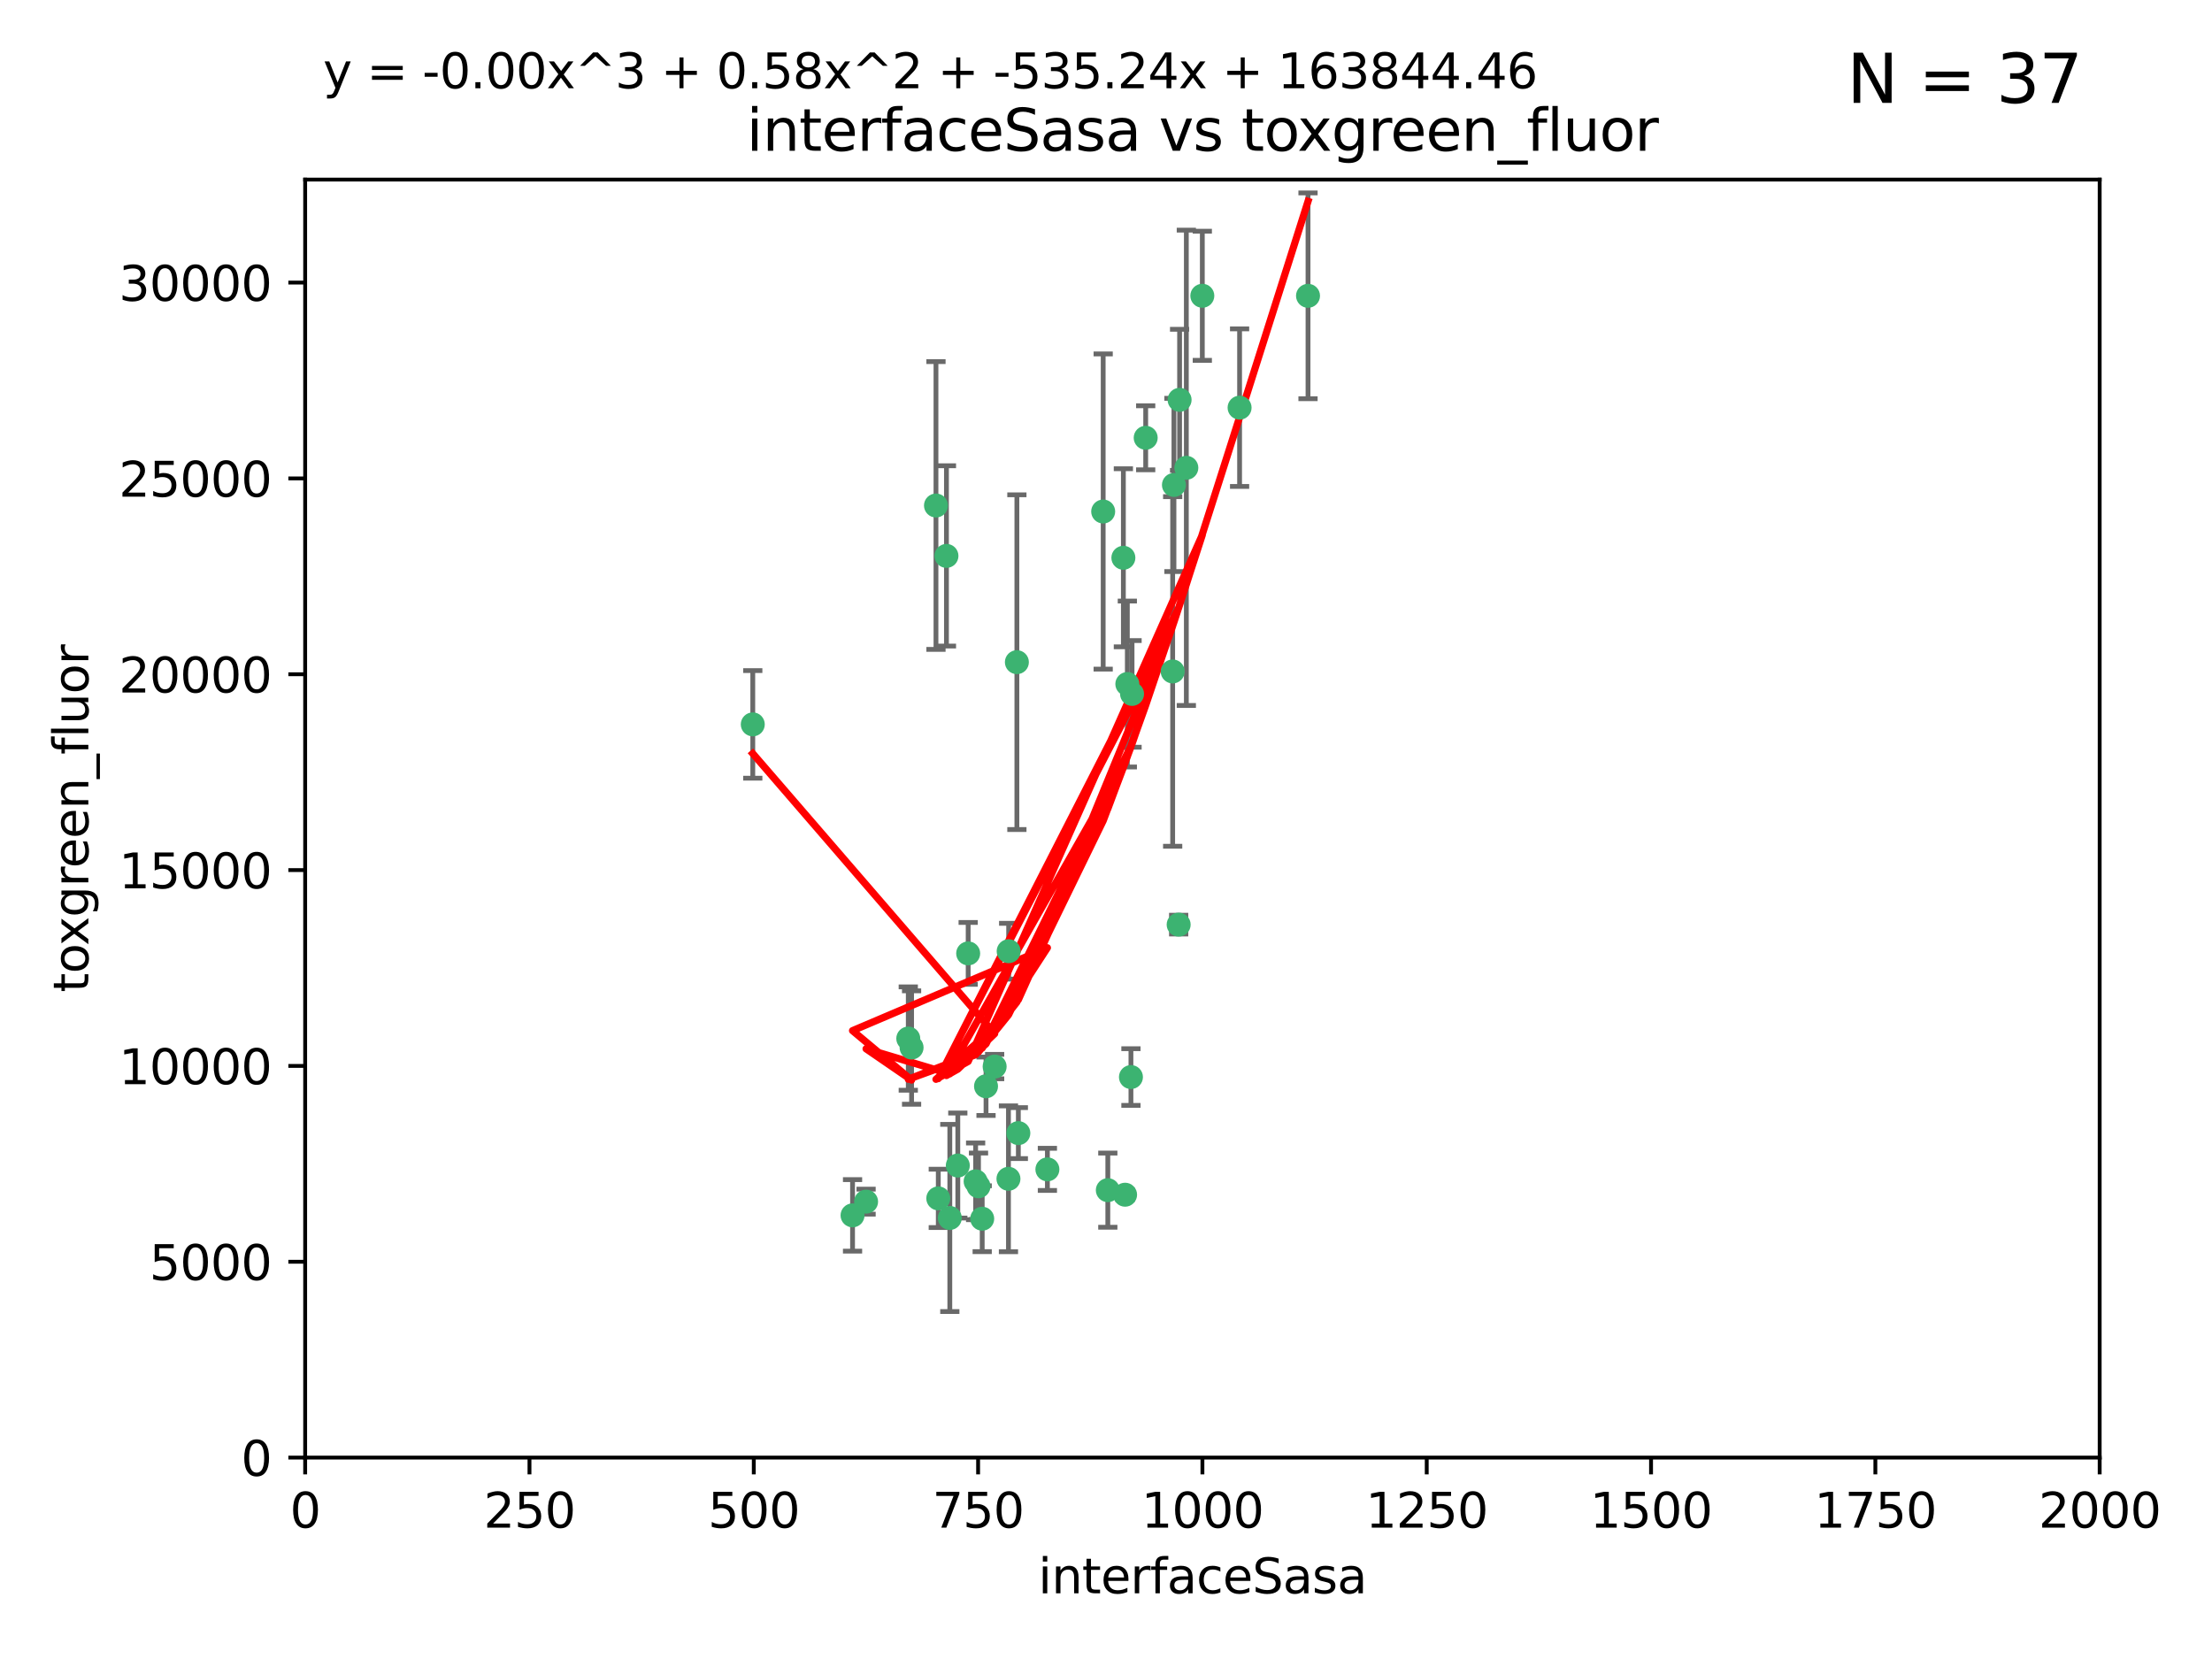 <?xml version="1.0" encoding="utf-8" standalone="no"?>
<!DOCTYPE svg PUBLIC "-//W3C//DTD SVG 1.1//EN"
  "http://www.w3.org/Graphics/SVG/1.1/DTD/svg11.dtd">
<svg xmlns:xlink="http://www.w3.org/1999/xlink" width="460.8pt" height="345.6pt" viewBox="0 0 460.8 345.6" xmlns="http://www.w3.org/2000/svg" version="1.1">
 <defs>
  <style type="text/css">*{stroke-linejoin: round; stroke-linecap: butt}</style>
 </defs>
 <g id="figure_1">
  <g id="patch_1">
   <path d="M 0 345.6 
L 460.8 345.6 
L 460.8 0 
L 0 0 
z
" style="fill: #ffffff"/>
  </g>
  <g id="axes_1">
   <g id="patch_2">
    <path d="M 63.571 303.64 
L 437.4 303.64 
L 437.4 37.411 
L 63.571 37.411 
z
" style="fill: #ffffff"/>
   </g>
   <g id="PathCollection_1">
    <defs>
     <path id="mfe85046f53" d="M 0 1.118 
C 0.297 1.118 0.581 1 0.791 0.791 
C 1 0.581 1.118 0.297 1.118 0 
C 1.118 -0.297 1 -0.581 0.791 -0.791 
C 0.581 -1 0.297 -1.118 0 -1.118 
C -0.297 -1.118 -0.581 -1 -0.791 -0.791 
C -1 -0.581 -1.118 -0.297 -1.118 0 
C -1.118 0.297 -1 0.581 -0.791 0.791 
C -0.581 1 -0.297 1.118 0 1.118 
z
" style="stroke: #3cb371"/>
    </defs>
    <g clip-path="url(#p15d3446c0a)">
     <use xlink:href="#mfe85046f53" x="272.484" y="61.623" style="fill: #3cb371; stroke: #3cb371"/>
     <use xlink:href="#mfe85046f53" x="258.229" y="84.925" style="fill: #3cb371; stroke: #3cb371"/>
     <use xlink:href="#mfe85046f53" x="247.136" y="97.451" style="fill: #3cb371; stroke: #3cb371"/>
     <use xlink:href="#mfe85046f53" x="244.553" y="101.022" style="fill: #3cb371; stroke: #3cb371"/>
     <use xlink:href="#mfe85046f53" x="234.02" y="116.196" style="fill: #3cb371; stroke: #3cb371"/>
     <use xlink:href="#mfe85046f53" x="238.669" y="91.198" style="fill: #3cb371; stroke: #3cb371"/>
     <use xlink:href="#mfe85046f53" x="245.731" y="83.293" style="fill: #3cb371; stroke: #3cb371"/>
     <use xlink:href="#mfe85046f53" x="250.465" y="61.614" style="fill: #3cb371; stroke: #3cb371"/>
     <use xlink:href="#mfe85046f53" x="201.688" y="198.611" style="fill: #3cb371; stroke: #3cb371"/>
     <use xlink:href="#mfe85046f53" x="194.981" y="105.307" style="fill: #3cb371; stroke: #3cb371"/>
     <use xlink:href="#mfe85046f53" x="210.123" y="198.156" style="fill: #3cb371; stroke: #3cb371"/>
     <use xlink:href="#mfe85046f53" x="229.813" y="106.557" style="fill: #3cb371; stroke: #3cb371"/>
     <use xlink:href="#mfe85046f53" x="234.375" y="248.881" style="fill: #3cb371; stroke: #3cb371"/>
     <use xlink:href="#mfe85046f53" x="212.14" y="236.048" style="fill: #3cb371; stroke: #3cb371"/>
     <use xlink:href="#mfe85046f53" x="235.596" y="224.369" style="fill: #3cb371; stroke: #3cb371"/>
     <use xlink:href="#mfe85046f53" x="230.779" y="247.933" style="fill: #3cb371; stroke: #3cb371"/>
     <use xlink:href="#mfe85046f53" x="210.08" y="245.565" style="fill: #3cb371; stroke: #3cb371"/>
     <use xlink:href="#mfe85046f53" x="203.841" y="247.127" style="fill: #3cb371; stroke: #3cb371"/>
     <use xlink:href="#mfe85046f53" x="189.211" y="216.348" style="fill: #3cb371; stroke: #3cb371"/>
     <use xlink:href="#mfe85046f53" x="203.241" y="246.096" style="fill: #3cb371; stroke: #3cb371"/>
     <use xlink:href="#mfe85046f53" x="211.835" y="137.942" style="fill: #3cb371; stroke: #3cb371"/>
     <use xlink:href="#mfe85046f53" x="245.536" y="192.617" style="fill: #3cb371; stroke: #3cb371"/>
     <use xlink:href="#mfe85046f53" x="195.462" y="249.645" style="fill: #3cb371; stroke: #3cb371"/>
     <use xlink:href="#mfe85046f53" x="244.288" y="139.875" style="fill: #3cb371; stroke: #3cb371"/>
     <use xlink:href="#mfe85046f53" x="235.826" y="144.554" style="fill: #3cb371; stroke: #3cb371"/>
     <use xlink:href="#mfe85046f53" x="204.611" y="253.881" style="fill: #3cb371; stroke: #3cb371"/>
     <use xlink:href="#mfe85046f53" x="218.192" y="243.6" style="fill: #3cb371; stroke: #3cb371"/>
     <use xlink:href="#mfe85046f53" x="177.602" y="253.182" style="fill: #3cb371; stroke: #3cb371"/>
     <use xlink:href="#mfe85046f53" x="189.899" y="218.219" style="fill: #3cb371; stroke: #3cb371"/>
     <use xlink:href="#mfe85046f53" x="180.421" y="250.326" style="fill: #3cb371; stroke: #3cb371"/>
     <use xlink:href="#mfe85046f53" x="197.864" y="253.723" style="fill: #3cb371; stroke: #3cb371"/>
     <use xlink:href="#mfe85046f53" x="205.407" y="226.291" style="fill: #3cb371; stroke: #3cb371"/>
     <use xlink:href="#mfe85046f53" x="234.846" y="142.491" style="fill: #3cb371; stroke: #3cb371"/>
     <use xlink:href="#mfe85046f53" x="197.163" y="115.804" style="fill: #3cb371; stroke: #3cb371"/>
     <use xlink:href="#mfe85046f53" x="199.529" y="242.802" style="fill: #3cb371; stroke: #3cb371"/>
     <use xlink:href="#mfe85046f53" x="207.202" y="222.186" style="fill: #3cb371; stroke: #3cb371"/>
     <use xlink:href="#mfe85046f53" x="156.817" y="150.901" style="fill: #3cb371; stroke: #3cb371"/>
    </g>
   </g>
   <g id="matplotlib.axis_1">
    <g id="xtick_1">
     <g id="line2d_1">
      <defs>
       <path id="m713c26432f" d="M 0 0 
L 0 3.5 
" style="stroke: #000000; stroke-width: 0.8"/>
      </defs>
      <g>
       <use xlink:href="#m713c26432f" x="63.571" y="303.64" style="stroke: #000000; stroke-width: 0.8"/>
      </g>
     </g>
     <g id="text_1">
      <!-- 0 -->
      <g transform="translate(60.39 318.238)scale(0.1 -0.1)">
       <defs>
        <path id="DejaVuSans-30" d="M 2034 4250 
Q 1547 4250 1301 3770 
Q 1056 3291 1056 2328 
Q 1056 1369 1301 889 
Q 1547 409 2034 409 
Q 2525 409 2770 889 
Q 3016 1369 3016 2328 
Q 3016 3291 2770 3770 
Q 2525 4250 2034 4250 
z
M 2034 4750 
Q 2819 4750 3233 4129 
Q 3647 3509 3647 2328 
Q 3647 1150 3233 529 
Q 2819 -91 2034 -91 
Q 1250 -91 836 529 
Q 422 1150 422 2328 
Q 422 3509 836 4129 
Q 1250 4750 2034 4750 
z
" transform="scale(0.016)"/>
       </defs>
       <use xlink:href="#DejaVuSans-30"/>
      </g>
     </g>
    </g>
    <g id="xtick_2">
     <g id="line2d_2">
      <g>
       <use xlink:href="#m713c26432f" x="110.3" y="303.64" style="stroke: #000000; stroke-width: 0.8"/>
      </g>
     </g>
     <g id="text_2">
      <!-- 250 -->
      <g transform="translate(100.756 318.238)scale(0.1 -0.1)">
       <defs>
        <path id="DejaVuSans-32" d="M 1228 531 
L 3431 531 
L 3431 0 
L 469 0 
L 469 531 
Q 828 903 1448 1529 
Q 2069 2156 2228 2338 
Q 2531 2678 2651 2914 
Q 2772 3150 2772 3378 
Q 2772 3750 2511 3984 
Q 2250 4219 1831 4219 
Q 1534 4219 1204 4116 
Q 875 4013 500 3803 
L 500 4441 
Q 881 4594 1212 4672 
Q 1544 4750 1819 4750 
Q 2544 4750 2975 4387 
Q 3406 4025 3406 3419 
Q 3406 3131 3298 2873 
Q 3191 2616 2906 2266 
Q 2828 2175 2409 1742 
Q 1991 1309 1228 531 
z
" transform="scale(0.016)"/>
        <path id="DejaVuSans-35" d="M 691 4666 
L 3169 4666 
L 3169 4134 
L 1269 4134 
L 1269 2991 
Q 1406 3038 1543 3061 
Q 1681 3084 1819 3084 
Q 2600 3084 3056 2656 
Q 3513 2228 3513 1497 
Q 3513 744 3044 326 
Q 2575 -91 1722 -91 
Q 1428 -91 1123 -41 
Q 819 9 494 109 
L 494 744 
Q 775 591 1075 516 
Q 1375 441 1709 441 
Q 2250 441 2565 725 
Q 2881 1009 2881 1497 
Q 2881 1984 2565 2268 
Q 2250 2553 1709 2553 
Q 1456 2553 1204 2497 
Q 953 2441 691 2322 
L 691 4666 
z
" transform="scale(0.016)"/>
       </defs>
       <use xlink:href="#DejaVuSans-32"/>
       <use xlink:href="#DejaVuSans-35" x="63.623"/>
       <use xlink:href="#DejaVuSans-30" x="127.246"/>
      </g>
     </g>
    </g>
    <g id="xtick_3">
     <g id="line2d_3">
      <g>
       <use xlink:href="#m713c26432f" x="157.028" y="303.64" style="stroke: #000000; stroke-width: 0.8"/>
      </g>
     </g>
     <g id="text_3">
      <!-- 500 -->
      <g transform="translate(147.485 318.238)scale(0.1 -0.1)">
       <use xlink:href="#DejaVuSans-35"/>
       <use xlink:href="#DejaVuSans-30" x="63.623"/>
       <use xlink:href="#DejaVuSans-30" x="127.246"/>
      </g>
     </g>
    </g>
    <g id="xtick_4">
     <g id="line2d_4">
      <g>
       <use xlink:href="#m713c26432f" x="203.757" y="303.64" style="stroke: #000000; stroke-width: 0.8"/>
      </g>
     </g>
     <g id="text_4">
      <!-- 750 -->
      <g transform="translate(194.213 318.238)scale(0.1 -0.1)">
       <defs>
        <path id="DejaVuSans-37" d="M 525 4666 
L 3525 4666 
L 3525 4397 
L 1831 0 
L 1172 0 
L 2766 4134 
L 525 4134 
L 525 4666 
z
" transform="scale(0.016)"/>
       </defs>
       <use xlink:href="#DejaVuSans-37"/>
       <use xlink:href="#DejaVuSans-35" x="63.623"/>
       <use xlink:href="#DejaVuSans-30" x="127.246"/>
      </g>
     </g>
    </g>
    <g id="xtick_5">
     <g id="line2d_5">
      <g>
       <use xlink:href="#m713c26432f" x="250.486" y="303.64" style="stroke: #000000; stroke-width: 0.8"/>
      </g>
     </g>
     <g id="text_5">
      <!-- 1000 -->
      <g transform="translate(237.761 318.238)scale(0.1 -0.1)">
       <defs>
        <path id="DejaVuSans-31" d="M 794 531 
L 1825 531 
L 1825 4091 
L 703 3866 
L 703 4441 
L 1819 4666 
L 2450 4666 
L 2450 531 
L 3481 531 
L 3481 0 
L 794 0 
L 794 531 
z
" transform="scale(0.016)"/>
       </defs>
       <use xlink:href="#DejaVuSans-31"/>
       <use xlink:href="#DejaVuSans-30" x="63.623"/>
       <use xlink:href="#DejaVuSans-30" x="127.246"/>
       <use xlink:href="#DejaVuSans-30" x="190.869"/>
      </g>
     </g>
    </g>
    <g id="xtick_6">
     <g id="line2d_6">
      <g>
       <use xlink:href="#m713c26432f" x="297.214" y="303.64" style="stroke: #000000; stroke-width: 0.8"/>
      </g>
     </g>
     <g id="text_6">
      <!-- 1250 -->
      <g transform="translate(284.489 318.238)scale(0.1 -0.1)">
       <use xlink:href="#DejaVuSans-31"/>
       <use xlink:href="#DejaVuSans-32" x="63.623"/>
       <use xlink:href="#DejaVuSans-35" x="127.246"/>
       <use xlink:href="#DejaVuSans-30" x="190.869"/>
      </g>
     </g>
    </g>
    <g id="xtick_7">
     <g id="line2d_7">
      <g>
       <use xlink:href="#m713c26432f" x="343.943" y="303.64" style="stroke: #000000; stroke-width: 0.8"/>
      </g>
     </g>
     <g id="text_7">
      <!-- 1500 -->
      <g transform="translate(331.218 318.238)scale(0.1 -0.1)">
       <use xlink:href="#DejaVuSans-31"/>
       <use xlink:href="#DejaVuSans-35" x="63.623"/>
       <use xlink:href="#DejaVuSans-30" x="127.246"/>
       <use xlink:href="#DejaVuSans-30" x="190.869"/>
      </g>
     </g>
    </g>
    <g id="xtick_8">
     <g id="line2d_8">
      <g>
       <use xlink:href="#m713c26432f" x="390.671" y="303.64" style="stroke: #000000; stroke-width: 0.8"/>
      </g>
     </g>
     <g id="text_8">
      <!-- 1750 -->
      <g transform="translate(377.946 318.238)scale(0.1 -0.1)">
       <use xlink:href="#DejaVuSans-31"/>
       <use xlink:href="#DejaVuSans-37" x="63.623"/>
       <use xlink:href="#DejaVuSans-35" x="127.246"/>
       <use xlink:href="#DejaVuSans-30" x="190.869"/>
      </g>
     </g>
    </g>
    <g id="xtick_9">
     <g id="line2d_9">
      <g>
       <use xlink:href="#m713c26432f" x="437.4" y="303.64" style="stroke: #000000; stroke-width: 0.8"/>
      </g>
     </g>
     <g id="text_9">
      <!-- 2000 -->
      <g transform="translate(424.675 318.238)scale(0.1 -0.1)">
       <use xlink:href="#DejaVuSans-32"/>
       <use xlink:href="#DejaVuSans-30" x="63.623"/>
       <use xlink:href="#DejaVuSans-30" x="127.246"/>
       <use xlink:href="#DejaVuSans-30" x="190.869"/>
      </g>
     </g>
    </g>
    <g id="text_10">
     <!-- interfaceSasa -->
     <g transform="translate(216.279 331.917)scale(0.1 -0.1)">
      <defs>
       <path id="DejaVuSans-69" d="M 603 3500 
L 1178 3500 
L 1178 0 
L 603 0 
L 603 3500 
z
M 603 4863 
L 1178 4863 
L 1178 4134 
L 603 4134 
L 603 4863 
z
" transform="scale(0.016)"/>
       <path id="DejaVuSans-6e" d="M 3513 2113 
L 3513 0 
L 2938 0 
L 2938 2094 
Q 2938 2591 2744 2837 
Q 2550 3084 2163 3084 
Q 1697 3084 1428 2787 
Q 1159 2491 1159 1978 
L 1159 0 
L 581 0 
L 581 3500 
L 1159 3500 
L 1159 2956 
Q 1366 3272 1645 3428 
Q 1925 3584 2291 3584 
Q 2894 3584 3203 3211 
Q 3513 2838 3513 2113 
z
" transform="scale(0.016)"/>
       <path id="DejaVuSans-74" d="M 1172 4494 
L 1172 3500 
L 2356 3500 
L 2356 3053 
L 1172 3053 
L 1172 1153 
Q 1172 725 1289 603 
Q 1406 481 1766 481 
L 2356 481 
L 2356 0 
L 1766 0 
Q 1100 0 847 248 
Q 594 497 594 1153 
L 594 3053 
L 172 3053 
L 172 3500 
L 594 3500 
L 594 4494 
L 1172 4494 
z
" transform="scale(0.016)"/>
       <path id="DejaVuSans-65" d="M 3597 1894 
L 3597 1613 
L 953 1613 
Q 991 1019 1311 708 
Q 1631 397 2203 397 
Q 2534 397 2845 478 
Q 3156 559 3463 722 
L 3463 178 
Q 3153 47 2828 -22 
Q 2503 -91 2169 -91 
Q 1331 -91 842 396 
Q 353 884 353 1716 
Q 353 2575 817 3079 
Q 1281 3584 2069 3584 
Q 2775 3584 3186 3129 
Q 3597 2675 3597 1894 
z
M 3022 2063 
Q 3016 2534 2758 2815 
Q 2500 3097 2075 3097 
Q 1594 3097 1305 2825 
Q 1016 2553 972 2059 
L 3022 2063 
z
" transform="scale(0.016)"/>
       <path id="DejaVuSans-72" d="M 2631 2963 
Q 2534 3019 2420 3045 
Q 2306 3072 2169 3072 
Q 1681 3072 1420 2755 
Q 1159 2438 1159 1844 
L 1159 0 
L 581 0 
L 581 3500 
L 1159 3500 
L 1159 2956 
Q 1341 3275 1631 3429 
Q 1922 3584 2338 3584 
Q 2397 3584 2469 3576 
Q 2541 3569 2628 3553 
L 2631 2963 
z
" transform="scale(0.016)"/>
       <path id="DejaVuSans-66" d="M 2375 4863 
L 2375 4384 
L 1825 4384 
Q 1516 4384 1395 4259 
Q 1275 4134 1275 3809 
L 1275 3500 
L 2222 3500 
L 2222 3053 
L 1275 3053 
L 1275 0 
L 697 0 
L 697 3053 
L 147 3053 
L 147 3500 
L 697 3500 
L 697 3744 
Q 697 4328 969 4595 
Q 1241 4863 1831 4863 
L 2375 4863 
z
" transform="scale(0.016)"/>
       <path id="DejaVuSans-61" d="M 2194 1759 
Q 1497 1759 1228 1600 
Q 959 1441 959 1056 
Q 959 750 1161 570 
Q 1363 391 1709 391 
Q 2188 391 2477 730 
Q 2766 1069 2766 1631 
L 2766 1759 
L 2194 1759 
z
M 3341 1997 
L 3341 0 
L 2766 0 
L 2766 531 
Q 2569 213 2275 61 
Q 1981 -91 1556 -91 
Q 1019 -91 701 211 
Q 384 513 384 1019 
Q 384 1609 779 1909 
Q 1175 2209 1959 2209 
L 2766 2209 
L 2766 2266 
Q 2766 2663 2505 2880 
Q 2244 3097 1772 3097 
Q 1472 3097 1187 3025 
Q 903 2953 641 2809 
L 641 3341 
Q 956 3463 1253 3523 
Q 1550 3584 1831 3584 
Q 2591 3584 2966 3190 
Q 3341 2797 3341 1997 
z
" transform="scale(0.016)"/>
       <path id="DejaVuSans-63" d="M 3122 3366 
L 3122 2828 
Q 2878 2963 2633 3030 
Q 2388 3097 2138 3097 
Q 1578 3097 1268 2742 
Q 959 2388 959 1747 
Q 959 1106 1268 751 
Q 1578 397 2138 397 
Q 2388 397 2633 464 
Q 2878 531 3122 666 
L 3122 134 
Q 2881 22 2623 -34 
Q 2366 -91 2075 -91 
Q 1284 -91 818 406 
Q 353 903 353 1747 
Q 353 2603 823 3093 
Q 1294 3584 2113 3584 
Q 2378 3584 2631 3529 
Q 2884 3475 3122 3366 
z
" transform="scale(0.016)"/>
       <path id="DejaVuSans-53" d="M 3425 4513 
L 3425 3897 
Q 3066 4069 2747 4153 
Q 2428 4238 2131 4238 
Q 1616 4238 1336 4038 
Q 1056 3838 1056 3469 
Q 1056 3159 1242 3001 
Q 1428 2844 1947 2747 
L 2328 2669 
Q 3034 2534 3370 2195 
Q 3706 1856 3706 1288 
Q 3706 609 3251 259 
Q 2797 -91 1919 -91 
Q 1588 -91 1214 -16 
Q 841 59 441 206 
L 441 856 
Q 825 641 1194 531 
Q 1563 422 1919 422 
Q 2459 422 2753 634 
Q 3047 847 3047 1241 
Q 3047 1584 2836 1778 
Q 2625 1972 2144 2069 
L 1759 2144 
Q 1053 2284 737 2584 
Q 422 2884 422 3419 
Q 422 4038 858 4394 
Q 1294 4750 2059 4750 
Q 2388 4750 2728 4690 
Q 3069 4631 3425 4513 
z
" transform="scale(0.016)"/>
       <path id="DejaVuSans-73" d="M 2834 3397 
L 2834 2853 
Q 2591 2978 2328 3040 
Q 2066 3103 1784 3103 
Q 1356 3103 1142 2972 
Q 928 2841 928 2578 
Q 928 2378 1081 2264 
Q 1234 2150 1697 2047 
L 1894 2003 
Q 2506 1872 2764 1633 
Q 3022 1394 3022 966 
Q 3022 478 2636 193 
Q 2250 -91 1575 -91 
Q 1294 -91 989 -36 
Q 684 19 347 128 
L 347 722 
Q 666 556 975 473 
Q 1284 391 1588 391 
Q 1994 391 2212 530 
Q 2431 669 2431 922 
Q 2431 1156 2273 1281 
Q 2116 1406 1581 1522 
L 1381 1569 
Q 847 1681 609 1914 
Q 372 2147 372 2553 
Q 372 3047 722 3315 
Q 1072 3584 1716 3584 
Q 2034 3584 2315 3537 
Q 2597 3491 2834 3397 
z
" transform="scale(0.016)"/>
      </defs>
      <use xlink:href="#DejaVuSans-69"/>
      <use xlink:href="#DejaVuSans-6e" x="27.783"/>
      <use xlink:href="#DejaVuSans-74" x="91.162"/>
      <use xlink:href="#DejaVuSans-65" x="130.371"/>
      <use xlink:href="#DejaVuSans-72" x="191.895"/>
      <use xlink:href="#DejaVuSans-66" x="233.008"/>
      <use xlink:href="#DejaVuSans-61" x="268.213"/>
      <use xlink:href="#DejaVuSans-63" x="329.492"/>
      <use xlink:href="#DejaVuSans-65" x="384.473"/>
      <use xlink:href="#DejaVuSans-53" x="445.996"/>
      <use xlink:href="#DejaVuSans-61" x="509.473"/>
      <use xlink:href="#DejaVuSans-73" x="570.752"/>
      <use xlink:href="#DejaVuSans-61" x="622.852"/>
     </g>
    </g>
   </g>
   <g id="matplotlib.axis_2">
    <g id="ytick_1">
     <g id="line2d_10">
      <defs>
       <path id="m2e3def7c9b" d="M 0 0 
L -3.5 0 
" style="stroke: #000000; stroke-width: 0.8"/>
      </defs>
      <g>
       <use xlink:href="#m2e3def7c9b" x="63.571" y="303.64" style="stroke: #000000; stroke-width: 0.8"/>
      </g>
     </g>
     <g id="text_11">
      <!-- 0 -->
      <g transform="translate(50.209 307.439)scale(0.1 -0.1)">
       <use xlink:href="#DejaVuSans-30"/>
      </g>
     </g>
    </g>
    <g id="ytick_2">
     <g id="line2d_11">
      <g>
       <use xlink:href="#m2e3def7c9b" x="63.571" y="262.845" style="stroke: #000000; stroke-width: 0.8"/>
      </g>
     </g>
     <g id="text_12">
      <!-- 5000 -->
      <g transform="translate(31.121 266.644)scale(0.1 -0.1)">
       <use xlink:href="#DejaVuSans-35"/>
       <use xlink:href="#DejaVuSans-30" x="63.623"/>
       <use xlink:href="#DejaVuSans-30" x="127.246"/>
       <use xlink:href="#DejaVuSans-30" x="190.869"/>
      </g>
     </g>
    </g>
    <g id="ytick_3">
     <g id="line2d_12">
      <g>
       <use xlink:href="#m2e3def7c9b" x="63.571" y="222.05" style="stroke: #000000; stroke-width: 0.8"/>
      </g>
     </g>
     <g id="text_13">
      <!-- 10000 -->
      <g transform="translate(24.759 225.849)scale(0.1 -0.1)">
       <use xlink:href="#DejaVuSans-31"/>
       <use xlink:href="#DejaVuSans-30" x="63.623"/>
       <use xlink:href="#DejaVuSans-30" x="127.246"/>
       <use xlink:href="#DejaVuSans-30" x="190.869"/>
       <use xlink:href="#DejaVuSans-30" x="254.492"/>
      </g>
     </g>
    </g>
    <g id="ytick_4">
     <g id="line2d_13">
      <g>
       <use xlink:href="#m2e3def7c9b" x="63.571" y="181.255" style="stroke: #000000; stroke-width: 0.8"/>
      </g>
     </g>
     <g id="text_14">
      <!-- 15000 -->
      <g transform="translate(24.759 185.054)scale(0.1 -0.1)">
       <use xlink:href="#DejaVuSans-31"/>
       <use xlink:href="#DejaVuSans-35" x="63.623"/>
       <use xlink:href="#DejaVuSans-30" x="127.246"/>
       <use xlink:href="#DejaVuSans-30" x="190.869"/>
       <use xlink:href="#DejaVuSans-30" x="254.492"/>
      </g>
     </g>
    </g>
    <g id="ytick_5">
     <g id="line2d_14">
      <g>
       <use xlink:href="#m2e3def7c9b" x="63.571" y="140.459" style="stroke: #000000; stroke-width: 0.8"/>
      </g>
     </g>
     <g id="text_15">
      <!-- 20000 -->
      <g transform="translate(24.759 144.259)scale(0.1 -0.1)">
       <use xlink:href="#DejaVuSans-32"/>
       <use xlink:href="#DejaVuSans-30" x="63.623"/>
       <use xlink:href="#DejaVuSans-30" x="127.246"/>
       <use xlink:href="#DejaVuSans-30" x="190.869"/>
       <use xlink:href="#DejaVuSans-30" x="254.492"/>
      </g>
     </g>
    </g>
    <g id="ytick_6">
     <g id="line2d_15">
      <g>
       <use xlink:href="#m2e3def7c9b" x="63.571" y="99.664" style="stroke: #000000; stroke-width: 0.8"/>
      </g>
     </g>
     <g id="text_16">
      <!-- 25000 -->
      <g transform="translate(24.759 103.464)scale(0.1 -0.1)">
       <use xlink:href="#DejaVuSans-32"/>
       <use xlink:href="#DejaVuSans-35" x="63.623"/>
       <use xlink:href="#DejaVuSans-30" x="127.246"/>
       <use xlink:href="#DejaVuSans-30" x="190.869"/>
       <use xlink:href="#DejaVuSans-30" x="254.492"/>
      </g>
     </g>
    </g>
    <g id="ytick_7">
     <g id="line2d_16">
      <g>
       <use xlink:href="#m2e3def7c9b" x="63.571" y="58.869" style="stroke: #000000; stroke-width: 0.8"/>
      </g>
     </g>
     <g id="text_17">
      <!-- 30000 -->
      <g transform="translate(24.759 62.668)scale(0.1 -0.1)">
       <defs>
        <path id="DejaVuSans-33" d="M 2597 2516 
Q 3050 2419 3304 2112 
Q 3559 1806 3559 1356 
Q 3559 666 3084 287 
Q 2609 -91 1734 -91 
Q 1441 -91 1130 -33 
Q 819 25 488 141 
L 488 750 
Q 750 597 1062 519 
Q 1375 441 1716 441 
Q 2309 441 2620 675 
Q 2931 909 2931 1356 
Q 2931 1769 2642 2001 
Q 2353 2234 1838 2234 
L 1294 2234 
L 1294 2753 
L 1863 2753 
Q 2328 2753 2575 2939 
Q 2822 3125 2822 3475 
Q 2822 3834 2567 4026 
Q 2313 4219 1838 4219 
Q 1578 4219 1281 4162 
Q 984 4106 628 3988 
L 628 4550 
Q 988 4650 1302 4700 
Q 1616 4750 1894 4750 
Q 2613 4750 3031 4423 
Q 3450 4097 3450 3541 
Q 3450 3153 3228 2886 
Q 3006 2619 2597 2516 
z
" transform="scale(0.016)"/>
       </defs>
       <use xlink:href="#DejaVuSans-33"/>
       <use xlink:href="#DejaVuSans-30" x="63.623"/>
       <use xlink:href="#DejaVuSans-30" x="127.246"/>
       <use xlink:href="#DejaVuSans-30" x="190.869"/>
       <use xlink:href="#DejaVuSans-30" x="254.492"/>
      </g>
     </g>
    </g>
    <g id="text_18">
     <!-- toxgreen_fluor -->
     <g transform="translate(18.401 206.72)rotate(-90)scale(0.1 -0.1)">
      <defs>
       <path id="DejaVuSans-6f" d="M 1959 3097 
Q 1497 3097 1228 2736 
Q 959 2375 959 1747 
Q 959 1119 1226 758 
Q 1494 397 1959 397 
Q 2419 397 2687 759 
Q 2956 1122 2956 1747 
Q 2956 2369 2687 2733 
Q 2419 3097 1959 3097 
z
M 1959 3584 
Q 2709 3584 3137 3096 
Q 3566 2609 3566 1747 
Q 3566 888 3137 398 
Q 2709 -91 1959 -91 
Q 1206 -91 779 398 
Q 353 888 353 1747 
Q 353 2609 779 3096 
Q 1206 3584 1959 3584 
z
" transform="scale(0.016)"/>
       <path id="DejaVuSans-78" d="M 3513 3500 
L 2247 1797 
L 3578 0 
L 2900 0 
L 1881 1375 
L 863 0 
L 184 0 
L 1544 1831 
L 300 3500 
L 978 3500 
L 1906 2253 
L 2834 3500 
L 3513 3500 
z
" transform="scale(0.016)"/>
       <path id="DejaVuSans-67" d="M 2906 1791 
Q 2906 2416 2648 2759 
Q 2391 3103 1925 3103 
Q 1463 3103 1205 2759 
Q 947 2416 947 1791 
Q 947 1169 1205 825 
Q 1463 481 1925 481 
Q 2391 481 2648 825 
Q 2906 1169 2906 1791 
z
M 3481 434 
Q 3481 -459 3084 -895 
Q 2688 -1331 1869 -1331 
Q 1566 -1331 1297 -1286 
Q 1028 -1241 775 -1147 
L 775 -588 
Q 1028 -725 1275 -790 
Q 1522 -856 1778 -856 
Q 2344 -856 2625 -561 
Q 2906 -266 2906 331 
L 2906 616 
Q 2728 306 2450 153 
Q 2172 0 1784 0 
Q 1141 0 747 490 
Q 353 981 353 1791 
Q 353 2603 747 3093 
Q 1141 3584 1784 3584 
Q 2172 3584 2450 3431 
Q 2728 3278 2906 2969 
L 2906 3500 
L 3481 3500 
L 3481 434 
z
" transform="scale(0.016)"/>
       <path id="DejaVuSans-5f" d="M 3263 -1063 
L 3263 -1509 
L -63 -1509 
L -63 -1063 
L 3263 -1063 
z
" transform="scale(0.016)"/>
       <path id="DejaVuSans-6c" d="M 603 4863 
L 1178 4863 
L 1178 0 
L 603 0 
L 603 4863 
z
" transform="scale(0.016)"/>
       <path id="DejaVuSans-75" d="M 544 1381 
L 544 3500 
L 1119 3500 
L 1119 1403 
Q 1119 906 1312 657 
Q 1506 409 1894 409 
Q 2359 409 2629 706 
Q 2900 1003 2900 1516 
L 2900 3500 
L 3475 3500 
L 3475 0 
L 2900 0 
L 2900 538 
Q 2691 219 2414 64 
Q 2138 -91 1772 -91 
Q 1169 -91 856 284 
Q 544 659 544 1381 
z
M 1991 3584 
L 1991 3584 
z
" transform="scale(0.016)"/>
      </defs>
      <use xlink:href="#DejaVuSans-74"/>
      <use xlink:href="#DejaVuSans-6f" x="39.209"/>
      <use xlink:href="#DejaVuSans-78" x="97.266"/>
      <use xlink:href="#DejaVuSans-67" x="156.445"/>
      <use xlink:href="#DejaVuSans-72" x="219.922"/>
      <use xlink:href="#DejaVuSans-65" x="258.785"/>
      <use xlink:href="#DejaVuSans-65" x="320.309"/>
      <use xlink:href="#DejaVuSans-6e" x="381.832"/>
      <use xlink:href="#DejaVuSans-5f" x="445.211"/>
      <use xlink:href="#DejaVuSans-66" x="495.211"/>
      <use xlink:href="#DejaVuSans-6c" x="530.416"/>
      <use xlink:href="#DejaVuSans-75" x="558.199"/>
      <use xlink:href="#DejaVuSans-6f" x="621.578"/>
      <use xlink:href="#DejaVuSans-72" x="682.76"/>
     </g>
    </g>
   </g>
   <g id="LineCollection_1">
    <path d="M 272.484 83.058 
L 272.484 40.187 
" clip-path="url(#p15d3446c0a)" style="fill: none; stroke: #696969"/>
    <path d="M 258.229 101.336 
L 258.229 68.515 
" clip-path="url(#p15d3446c0a)" style="fill: none; stroke: #696969"/>
    <path d="M 247.136 146.963 
L 247.136 47.939 
" clip-path="url(#p15d3446c0a)" style="fill: none; stroke: #696969"/>
    <path d="M 244.553 119.066 
L 244.553 82.979 
" clip-path="url(#p15d3446c0a)" style="fill: none; stroke: #696969"/>
    <path d="M 234.02 134.745 
L 234.02 97.647 
" clip-path="url(#p15d3446c0a)" style="fill: none; stroke: #696969"/>
    <path d="M 238.669 97.868 
L 238.669 84.528 
" clip-path="url(#p15d3446c0a)" style="fill: none; stroke: #696969"/>
    <path d="M 245.731 97.986 
L 245.731 68.599 
" clip-path="url(#p15d3446c0a)" style="fill: none; stroke: #696969"/>
    <path d="M 250.465 75.067 
L 250.465 48.16 
" clip-path="url(#p15d3446c0a)" style="fill: none; stroke: #696969"/>
    <path d="M 201.688 205.055 
L 201.688 192.168 
" clip-path="url(#p15d3446c0a)" style="fill: none; stroke: #696969"/>
    <path d="M 194.981 135.28 
L 194.981 75.334 
" clip-path="url(#p15d3446c0a)" style="fill: none; stroke: #696969"/>
    <path d="M 210.123 203.967 
L 210.123 192.344 
" clip-path="url(#p15d3446c0a)" style="fill: none; stroke: #696969"/>
    <path d="M 229.813 139.387 
L 229.813 73.727 
" clip-path="url(#p15d3446c0a)" style="fill: none; stroke: #696969"/>
    <path d="M 234.375 249.896 
L 234.375 247.866 
" clip-path="url(#p15d3446c0a)" style="fill: none; stroke: #696969"/>
    <path d="M 212.14 241.356 
L 212.14 230.74 
" clip-path="url(#p15d3446c0a)" style="fill: none; stroke: #696969"/>
    <path d="M 235.596 230.273 
L 235.596 218.464 
" clip-path="url(#p15d3446c0a)" style="fill: none; stroke: #696969"/>
    <path d="M 230.779 255.66 
L 230.779 240.205 
" clip-path="url(#p15d3446c0a)" style="fill: none; stroke: #696969"/>
    <path d="M 210.08 260.755 
L 210.08 230.374 
" clip-path="url(#p15d3446c0a)" style="fill: none; stroke: #696969"/>
    <path d="M 203.841 254.054 
L 203.841 240.199 
" clip-path="url(#p15d3446c0a)" style="fill: none; stroke: #696969"/>
    <path d="M 189.211 227.113 
L 189.211 205.583 
" clip-path="url(#p15d3446c0a)" style="fill: none; stroke: #696969"/>
    <path d="M 203.241 254.089 
L 203.241 238.103 
" clip-path="url(#p15d3446c0a)" style="fill: none; stroke: #696969"/>
    <path d="M 211.835 172.804 
L 211.835 103.08 
" clip-path="url(#p15d3446c0a)" style="fill: none; stroke: #696969"/>
    <path d="M 245.536 194.574 
L 245.536 190.659 
" clip-path="url(#p15d3446c0a)" style="fill: none; stroke: #696969"/>
    <path d="M 195.462 255.722 
L 195.462 243.569 
" clip-path="url(#p15d3446c0a)" style="fill: none; stroke: #696969"/>
    <path d="M 244.288 176.287 
L 244.288 103.464 
" clip-path="url(#p15d3446c0a)" style="fill: none; stroke: #696969"/>
    <path d="M 235.826 155.662 
L 235.826 133.445 
" clip-path="url(#p15d3446c0a)" style="fill: none; stroke: #696969"/>
    <path d="M 204.611 260.74 
L 204.611 247.023 
" clip-path="url(#p15d3446c0a)" style="fill: none; stroke: #696969"/>
    <path d="M 218.192 247.989 
L 218.192 239.21 
" clip-path="url(#p15d3446c0a)" style="fill: none; stroke: #696969"/>
    <path d="M 177.602 260.631 
L 177.602 245.734 
" clip-path="url(#p15d3446c0a)" style="fill: none; stroke: #696969"/>
    <path d="M 189.899 230.03 
L 189.899 206.407 
" clip-path="url(#p15d3446c0a)" style="fill: none; stroke: #696969"/>
    <path d="M 180.421 252.928 
L 180.421 247.723 
" clip-path="url(#p15d3446c0a)" style="fill: none; stroke: #696969"/>
    <path d="M 197.864 273.219 
L 197.864 234.226 
" clip-path="url(#p15d3446c0a)" style="fill: none; stroke: #696969"/>
    <path d="M 205.407 232.375 
L 205.407 220.208 
" clip-path="url(#p15d3446c0a)" style="fill: none; stroke: #696969"/>
    <path d="M 234.846 159.773 
L 234.846 125.209 
" clip-path="url(#p15d3446c0a)" style="fill: none; stroke: #696969"/>
    <path d="M 197.163 134.583 
L 197.163 97.026 
" clip-path="url(#p15d3446c0a)" style="fill: none; stroke: #696969"/>
    <path d="M 199.529 253.739 
L 199.529 231.864 
" clip-path="url(#p15d3446c0a)" style="fill: none; stroke: #696969"/>
    <path d="M 207.202 224.733 
L 207.202 219.639 
" clip-path="url(#p15d3446c0a)" style="fill: none; stroke: #696969"/>
    <path d="M 156.817 162.109 
L 156.817 139.694 
" clip-path="url(#p15d3446c0a)" style="fill: none; stroke: #696969"/>
   </g>
   <g id="line2d_17">
    <defs>
     <path id="m87a1e8153f" d="M 2 0 
L -2 -0 
" style="stroke: #696969"/>
    </defs>
    <g clip-path="url(#p15d3446c0a)">
     <use xlink:href="#m87a1e8153f" x="272.484" y="83.058" style="fill: #696969; stroke: #696969"/>
     <use xlink:href="#m87a1e8153f" x="258.229" y="101.336" style="fill: #696969; stroke: #696969"/>
     <use xlink:href="#m87a1e8153f" x="247.136" y="146.963" style="fill: #696969; stroke: #696969"/>
     <use xlink:href="#m87a1e8153f" x="244.553" y="119.066" style="fill: #696969; stroke: #696969"/>
     <use xlink:href="#m87a1e8153f" x="234.02" y="134.745" style="fill: #696969; stroke: #696969"/>
     <use xlink:href="#m87a1e8153f" x="238.669" y="97.868" style="fill: #696969; stroke: #696969"/>
     <use xlink:href="#m87a1e8153f" x="245.731" y="97.986" style="fill: #696969; stroke: #696969"/>
     <use xlink:href="#m87a1e8153f" x="250.465" y="75.067" style="fill: #696969; stroke: #696969"/>
     <use xlink:href="#m87a1e8153f" x="201.688" y="205.055" style="fill: #696969; stroke: #696969"/>
     <use xlink:href="#m87a1e8153f" x="194.981" y="135.28" style="fill: #696969; stroke: #696969"/>
     <use xlink:href="#m87a1e8153f" x="210.123" y="203.967" style="fill: #696969; stroke: #696969"/>
     <use xlink:href="#m87a1e8153f" x="229.813" y="139.387" style="fill: #696969; stroke: #696969"/>
     <use xlink:href="#m87a1e8153f" x="234.375" y="249.896" style="fill: #696969; stroke: #696969"/>
     <use xlink:href="#m87a1e8153f" x="212.14" y="241.356" style="fill: #696969; stroke: #696969"/>
     <use xlink:href="#m87a1e8153f" x="235.596" y="230.273" style="fill: #696969; stroke: #696969"/>
     <use xlink:href="#m87a1e8153f" x="230.779" y="255.66" style="fill: #696969; stroke: #696969"/>
     <use xlink:href="#m87a1e8153f" x="210.08" y="260.755" style="fill: #696969; stroke: #696969"/>
     <use xlink:href="#m87a1e8153f" x="203.841" y="254.054" style="fill: #696969; stroke: #696969"/>
     <use xlink:href="#m87a1e8153f" x="189.211" y="227.113" style="fill: #696969; stroke: #696969"/>
     <use xlink:href="#m87a1e8153f" x="203.241" y="254.089" style="fill: #696969; stroke: #696969"/>
     <use xlink:href="#m87a1e8153f" x="211.835" y="172.804" style="fill: #696969; stroke: #696969"/>
     <use xlink:href="#m87a1e8153f" x="245.536" y="194.574" style="fill: #696969; stroke: #696969"/>
     <use xlink:href="#m87a1e8153f" x="195.462" y="255.722" style="fill: #696969; stroke: #696969"/>
     <use xlink:href="#m87a1e8153f" x="244.288" y="176.287" style="fill: #696969; stroke: #696969"/>
     <use xlink:href="#m87a1e8153f" x="235.826" y="155.662" style="fill: #696969; stroke: #696969"/>
     <use xlink:href="#m87a1e8153f" x="204.611" y="260.74" style="fill: #696969; stroke: #696969"/>
     <use xlink:href="#m87a1e8153f" x="218.192" y="247.989" style="fill: #696969; stroke: #696969"/>
     <use xlink:href="#m87a1e8153f" x="177.602" y="260.631" style="fill: #696969; stroke: #696969"/>
     <use xlink:href="#m87a1e8153f" x="189.899" y="230.03" style="fill: #696969; stroke: #696969"/>
     <use xlink:href="#m87a1e8153f" x="180.421" y="252.928" style="fill: #696969; stroke: #696969"/>
     <use xlink:href="#m87a1e8153f" x="197.864" y="273.219" style="fill: #696969; stroke: #696969"/>
     <use xlink:href="#m87a1e8153f" x="205.407" y="232.375" style="fill: #696969; stroke: #696969"/>
     <use xlink:href="#m87a1e8153f" x="234.846" y="159.773" style="fill: #696969; stroke: #696969"/>
     <use xlink:href="#m87a1e8153f" x="197.163" y="134.583" style="fill: #696969; stroke: #696969"/>
     <use xlink:href="#m87a1e8153f" x="199.529" y="253.739" style="fill: #696969; stroke: #696969"/>
     <use xlink:href="#m87a1e8153f" x="207.202" y="224.733" style="fill: #696969; stroke: #696969"/>
     <use xlink:href="#m87a1e8153f" x="156.817" y="162.109" style="fill: #696969; stroke: #696969"/>
    </g>
   </g>
   <g id="line2d_18">
    <g clip-path="url(#p15d3446c0a)">
     <use xlink:href="#m87a1e8153f" x="272.484" y="40.187" style="fill: #696969; stroke: #696969"/>
     <use xlink:href="#m87a1e8153f" x="258.229" y="68.515" style="fill: #696969; stroke: #696969"/>
     <use xlink:href="#m87a1e8153f" x="247.136" y="47.939" style="fill: #696969; stroke: #696969"/>
     <use xlink:href="#m87a1e8153f" x="244.553" y="82.979" style="fill: #696969; stroke: #696969"/>
     <use xlink:href="#m87a1e8153f" x="234.02" y="97.647" style="fill: #696969; stroke: #696969"/>
     <use xlink:href="#m87a1e8153f" x="238.669" y="84.528" style="fill: #696969; stroke: #696969"/>
     <use xlink:href="#m87a1e8153f" x="245.731" y="68.599" style="fill: #696969; stroke: #696969"/>
     <use xlink:href="#m87a1e8153f" x="250.465" y="48.16" style="fill: #696969; stroke: #696969"/>
     <use xlink:href="#m87a1e8153f" x="201.688" y="192.168" style="fill: #696969; stroke: #696969"/>
     <use xlink:href="#m87a1e8153f" x="194.981" y="75.334" style="fill: #696969; stroke: #696969"/>
     <use xlink:href="#m87a1e8153f" x="210.123" y="192.344" style="fill: #696969; stroke: #696969"/>
     <use xlink:href="#m87a1e8153f" x="229.813" y="73.727" style="fill: #696969; stroke: #696969"/>
     <use xlink:href="#m87a1e8153f" x="234.375" y="247.866" style="fill: #696969; stroke: #696969"/>
     <use xlink:href="#m87a1e8153f" x="212.14" y="230.74" style="fill: #696969; stroke: #696969"/>
     <use xlink:href="#m87a1e8153f" x="235.596" y="218.464" style="fill: #696969; stroke: #696969"/>
     <use xlink:href="#m87a1e8153f" x="230.779" y="240.205" style="fill: #696969; stroke: #696969"/>
     <use xlink:href="#m87a1e8153f" x="210.08" y="230.374" style="fill: #696969; stroke: #696969"/>
     <use xlink:href="#m87a1e8153f" x="203.841" y="240.199" style="fill: #696969; stroke: #696969"/>
     <use xlink:href="#m87a1e8153f" x="189.211" y="205.583" style="fill: #696969; stroke: #696969"/>
     <use xlink:href="#m87a1e8153f" x="203.241" y="238.103" style="fill: #696969; stroke: #696969"/>
     <use xlink:href="#m87a1e8153f" x="211.835" y="103.08" style="fill: #696969; stroke: #696969"/>
     <use xlink:href="#m87a1e8153f" x="245.536" y="190.659" style="fill: #696969; stroke: #696969"/>
     <use xlink:href="#m87a1e8153f" x="195.462" y="243.569" style="fill: #696969; stroke: #696969"/>
     <use xlink:href="#m87a1e8153f" x="244.288" y="103.464" style="fill: #696969; stroke: #696969"/>
     <use xlink:href="#m87a1e8153f" x="235.826" y="133.445" style="fill: #696969; stroke: #696969"/>
     <use xlink:href="#m87a1e8153f" x="204.611" y="247.023" style="fill: #696969; stroke: #696969"/>
     <use xlink:href="#m87a1e8153f" x="218.192" y="239.21" style="fill: #696969; stroke: #696969"/>
     <use xlink:href="#m87a1e8153f" x="177.602" y="245.734" style="fill: #696969; stroke: #696969"/>
     <use xlink:href="#m87a1e8153f" x="189.899" y="206.407" style="fill: #696969; stroke: #696969"/>
     <use xlink:href="#m87a1e8153f" x="180.421" y="247.723" style="fill: #696969; stroke: #696969"/>
     <use xlink:href="#m87a1e8153f" x="197.864" y="234.226" style="fill: #696969; stroke: #696969"/>
     <use xlink:href="#m87a1e8153f" x="205.407" y="220.208" style="fill: #696969; stroke: #696969"/>
     <use xlink:href="#m87a1e8153f" x="234.846" y="125.209" style="fill: #696969; stroke: #696969"/>
     <use xlink:href="#m87a1e8153f" x="197.163" y="97.026" style="fill: #696969; stroke: #696969"/>
     <use xlink:href="#m87a1e8153f" x="199.529" y="231.864" style="fill: #696969; stroke: #696969"/>
     <use xlink:href="#m87a1e8153f" x="207.202" y="219.639" style="fill: #696969; stroke: #696969"/>
     <use xlink:href="#m87a1e8153f" x="156.817" y="139.694" style="fill: #696969; stroke: #696969"/>
    </g>
   </g>
   <g id="line2d_19">
    <path d="M 272.484 41.951 
L 258.229 86.909 
L 247.136 121.724 
L 244.553 129.583 
L 234.02 159.893 
L 238.669 146.912 
L 245.731 126.016 
L 250.465 111.422 
L 201.688 221.119 
L 194.981 224.837 
L 210.123 211.362 
L 229.813 170.977 
L 234.375 158.927 
L 212.14 208.274 
L 235.596 155.573 
L 230.779 168.493 
L 210.08 211.425 
L 203.841 219.139 
L 189.211 224.827 
L 203.241 219.728 
L 211.835 208.758 
L 245.536 126.607 
L 195.462 224.7 
L 244.288 130.383 
L 235.826 154.936 
L 204.611 218.343 
L 218.192 197.44 
L 177.602 214.704 
L 189.899 224.994 
L 180.421 218.485 
L 197.864 223.708 
L 205.407 217.473 
L 234.846 157.639 
L 197.163 224.05 
L 199.529 222.73 
L 207.202 215.337 
L 156.817 156.98 
" clip-path="url(#p15d3446c0a)" style="fill: none; stroke: #ff0000; stroke-width: 1.5; stroke-linecap: square"/>
   </g>
   <g id="line2d_20">
    <defs>
     <path id="mc496edb831" d="M 0 2 
C 0.53 2 1.039 1.789 1.414 1.414 
C 1.789 1.039 2 0.53 2 0 
C 2 -0.53 1.789 -1.039 1.414 -1.414 
C 1.039 -1.789 0.53 -2 0 -2 
C -0.53 -2 -1.039 -1.789 -1.414 -1.414 
C -1.789 -1.039 -2 -0.53 -2 0 
C -2 0.53 -1.789 1.039 -1.414 1.414 
C -1.039 1.789 -0.53 2 0 2 
z
" style="stroke: #3cb371"/>
    </defs>
    <g clip-path="url(#p15d3446c0a)">
     <use xlink:href="#mc496edb831" x="272.484" y="61.623" style="fill: #3cb371; stroke: #3cb371"/>
     <use xlink:href="#mc496edb831" x="258.229" y="84.925" style="fill: #3cb371; stroke: #3cb371"/>
     <use xlink:href="#mc496edb831" x="247.136" y="97.451" style="fill: #3cb371; stroke: #3cb371"/>
     <use xlink:href="#mc496edb831" x="244.553" y="101.022" style="fill: #3cb371; stroke: #3cb371"/>
     <use xlink:href="#mc496edb831" x="234.02" y="116.196" style="fill: #3cb371; stroke: #3cb371"/>
     <use xlink:href="#mc496edb831" x="238.669" y="91.198" style="fill: #3cb371; stroke: #3cb371"/>
     <use xlink:href="#mc496edb831" x="245.731" y="83.293" style="fill: #3cb371; stroke: #3cb371"/>
     <use xlink:href="#mc496edb831" x="250.465" y="61.614" style="fill: #3cb371; stroke: #3cb371"/>
     <use xlink:href="#mc496edb831" x="201.688" y="198.611" style="fill: #3cb371; stroke: #3cb371"/>
     <use xlink:href="#mc496edb831" x="194.981" y="105.307" style="fill: #3cb371; stroke: #3cb371"/>
     <use xlink:href="#mc496edb831" x="210.123" y="198.156" style="fill: #3cb371; stroke: #3cb371"/>
     <use xlink:href="#mc496edb831" x="229.813" y="106.557" style="fill: #3cb371; stroke: #3cb371"/>
     <use xlink:href="#mc496edb831" x="234.375" y="248.881" style="fill: #3cb371; stroke: #3cb371"/>
     <use xlink:href="#mc496edb831" x="212.14" y="236.048" style="fill: #3cb371; stroke: #3cb371"/>
     <use xlink:href="#mc496edb831" x="235.596" y="224.369" style="fill: #3cb371; stroke: #3cb371"/>
     <use xlink:href="#mc496edb831" x="230.779" y="247.933" style="fill: #3cb371; stroke: #3cb371"/>
     <use xlink:href="#mc496edb831" x="210.08" y="245.565" style="fill: #3cb371; stroke: #3cb371"/>
     <use xlink:href="#mc496edb831" x="203.841" y="247.127" style="fill: #3cb371; stroke: #3cb371"/>
     <use xlink:href="#mc496edb831" x="189.211" y="216.348" style="fill: #3cb371; stroke: #3cb371"/>
     <use xlink:href="#mc496edb831" x="203.241" y="246.096" style="fill: #3cb371; stroke: #3cb371"/>
     <use xlink:href="#mc496edb831" x="211.835" y="137.942" style="fill: #3cb371; stroke: #3cb371"/>
     <use xlink:href="#mc496edb831" x="245.536" y="192.617" style="fill: #3cb371; stroke: #3cb371"/>
     <use xlink:href="#mc496edb831" x="195.462" y="249.645" style="fill: #3cb371; stroke: #3cb371"/>
     <use xlink:href="#mc496edb831" x="244.288" y="139.875" style="fill: #3cb371; stroke: #3cb371"/>
     <use xlink:href="#mc496edb831" x="235.826" y="144.554" style="fill: #3cb371; stroke: #3cb371"/>
     <use xlink:href="#mc496edb831" x="204.611" y="253.881" style="fill: #3cb371; stroke: #3cb371"/>
     <use xlink:href="#mc496edb831" x="218.192" y="243.6" style="fill: #3cb371; stroke: #3cb371"/>
     <use xlink:href="#mc496edb831" x="177.602" y="253.182" style="fill: #3cb371; stroke: #3cb371"/>
     <use xlink:href="#mc496edb831" x="189.899" y="218.219" style="fill: #3cb371; stroke: #3cb371"/>
     <use xlink:href="#mc496edb831" x="180.421" y="250.326" style="fill: #3cb371; stroke: #3cb371"/>
     <use xlink:href="#mc496edb831" x="197.864" y="253.723" style="fill: #3cb371; stroke: #3cb371"/>
     <use xlink:href="#mc496edb831" x="205.407" y="226.291" style="fill: #3cb371; stroke: #3cb371"/>
     <use xlink:href="#mc496edb831" x="234.846" y="142.491" style="fill: #3cb371; stroke: #3cb371"/>
     <use xlink:href="#mc496edb831" x="197.163" y="115.804" style="fill: #3cb371; stroke: #3cb371"/>
     <use xlink:href="#mc496edb831" x="199.529" y="242.802" style="fill: #3cb371; stroke: #3cb371"/>
     <use xlink:href="#mc496edb831" x="207.202" y="222.186" style="fill: #3cb371; stroke: #3cb371"/>
     <use xlink:href="#mc496edb831" x="156.817" y="150.901" style="fill: #3cb371; stroke: #3cb371"/>
    </g>
   </g>
   <g id="patch_3">
    <path d="M 63.571 303.64 
L 63.571 37.411 
" style="fill: none; stroke: #000000; stroke-width: 0.8; stroke-linejoin: miter; stroke-linecap: square"/>
   </g>
   <g id="patch_4">
    <path d="M 437.4 303.64 
L 437.4 37.411 
" style="fill: none; stroke: #000000; stroke-width: 0.8; stroke-linejoin: miter; stroke-linecap: square"/>
   </g>
   <g id="patch_5">
    <path d="M 63.571 303.64 
L 437.4 303.64 
" style="fill: none; stroke: #000000; stroke-width: 0.8; stroke-linejoin: miter; stroke-linecap: square"/>
   </g>
   <g id="patch_6">
    <path d="M 63.571 37.411 
L 437.4 37.411 
" style="fill: none; stroke: #000000; stroke-width: 0.8; stroke-linejoin: miter; stroke-linecap: square"/>
   </g>
   <g id="text_19">
    <!-- N = 37 -->
    <g transform="translate(384.743 21.426)scale(0.14 -0.14)">
     <defs>
      <path id="DejaVuSans-4e" d="M 628 4666 
L 1478 4666 
L 3547 763 
L 3547 4666 
L 4159 4666 
L 4159 0 
L 3309 0 
L 1241 3903 
L 1241 0 
L 628 0 
L 628 4666 
z
" transform="scale(0.016)"/>
      <path id="DejaVuSans-20" transform="scale(0.016)"/>
      <path id="DejaVuSans-3d" d="M 678 2906 
L 4684 2906 
L 4684 2381 
L 678 2381 
L 678 2906 
z
M 678 1631 
L 4684 1631 
L 4684 1100 
L 678 1100 
L 678 1631 
z
" transform="scale(0.016)"/>
     </defs>
     <use xlink:href="#DejaVuSans-4e"/>
     <use xlink:href="#DejaVuSans-20" x="74.805"/>
     <use xlink:href="#DejaVuSans-3d" x="106.592"/>
     <use xlink:href="#DejaVuSans-20" x="190.381"/>
     <use xlink:href="#DejaVuSans-33" x="222.168"/>
     <use xlink:href="#DejaVuSans-37" x="285.791"/>
    </g>
   </g>
   <g id="text_20">
    <!-- y = -0.00x^3 + 0.58x^2 + -535.24x + 163844.46 -->
    <g transform="translate(67.31 18.387)scale(0.1 -0.1)">
     <defs>
      <path id="DejaVuSans-79" d="M 2059 -325 
Q 1816 -950 1584 -1140 
Q 1353 -1331 966 -1331 
L 506 -1331 
L 506 -850 
L 844 -850 
Q 1081 -850 1212 -737 
Q 1344 -625 1503 -206 
L 1606 56 
L 191 3500 
L 800 3500 
L 1894 763 
L 2988 3500 
L 3597 3500 
L 2059 -325 
z
" transform="scale(0.016)"/>
      <path id="DejaVuSans-2d" d="M 313 2009 
L 1997 2009 
L 1997 1497 
L 313 1497 
L 313 2009 
z
" transform="scale(0.016)"/>
      <path id="DejaVuSans-2e" d="M 684 794 
L 1344 794 
L 1344 0 
L 684 0 
L 684 794 
z
" transform="scale(0.016)"/>
      <path id="DejaVuSans-5e" d="M 2988 4666 
L 4684 2925 
L 4056 2925 
L 2681 4159 
L 1306 2925 
L 678 2925 
L 2375 4666 
L 2988 4666 
z
" transform="scale(0.016)"/>
      <path id="DejaVuSans-2b" d="M 2944 4013 
L 2944 2272 
L 4684 2272 
L 4684 1741 
L 2944 1741 
L 2944 0 
L 2419 0 
L 2419 1741 
L 678 1741 
L 678 2272 
L 2419 2272 
L 2419 4013 
L 2944 4013 
z
" transform="scale(0.016)"/>
      <path id="DejaVuSans-38" d="M 2034 2216 
Q 1584 2216 1326 1975 
Q 1069 1734 1069 1313 
Q 1069 891 1326 650 
Q 1584 409 2034 409 
Q 2484 409 2743 651 
Q 3003 894 3003 1313 
Q 3003 1734 2745 1975 
Q 2488 2216 2034 2216 
z
M 1403 2484 
Q 997 2584 770 2862 
Q 544 3141 544 3541 
Q 544 4100 942 4425 
Q 1341 4750 2034 4750 
Q 2731 4750 3128 4425 
Q 3525 4100 3525 3541 
Q 3525 3141 3298 2862 
Q 3072 2584 2669 2484 
Q 3125 2378 3379 2068 
Q 3634 1759 3634 1313 
Q 3634 634 3220 271 
Q 2806 -91 2034 -91 
Q 1263 -91 848 271 
Q 434 634 434 1313 
Q 434 1759 690 2068 
Q 947 2378 1403 2484 
z
M 1172 3481 
Q 1172 3119 1398 2916 
Q 1625 2713 2034 2713 
Q 2441 2713 2670 2916 
Q 2900 3119 2900 3481 
Q 2900 3844 2670 4047 
Q 2441 4250 2034 4250 
Q 1625 4250 1398 4047 
Q 1172 3844 1172 3481 
z
" transform="scale(0.016)"/>
      <path id="DejaVuSans-34" d="M 2419 4116 
L 825 1625 
L 2419 1625 
L 2419 4116 
z
M 2253 4666 
L 3047 4666 
L 3047 1625 
L 3713 1625 
L 3713 1100 
L 3047 1100 
L 3047 0 
L 2419 0 
L 2419 1100 
L 313 1100 
L 313 1709 
L 2253 4666 
z
" transform="scale(0.016)"/>
      <path id="DejaVuSans-36" d="M 2113 2584 
Q 1688 2584 1439 2293 
Q 1191 2003 1191 1497 
Q 1191 994 1439 701 
Q 1688 409 2113 409 
Q 2538 409 2786 701 
Q 3034 994 3034 1497 
Q 3034 2003 2786 2293 
Q 2538 2584 2113 2584 
z
M 3366 4563 
L 3366 3988 
Q 3128 4100 2886 4159 
Q 2644 4219 2406 4219 
Q 1781 4219 1451 3797 
Q 1122 3375 1075 2522 
Q 1259 2794 1537 2939 
Q 1816 3084 2150 3084 
Q 2853 3084 3261 2657 
Q 3669 2231 3669 1497 
Q 3669 778 3244 343 
Q 2819 -91 2113 -91 
Q 1303 -91 875 529 
Q 447 1150 447 2328 
Q 447 3434 972 4092 
Q 1497 4750 2381 4750 
Q 2619 4750 2861 4703 
Q 3103 4656 3366 4563 
z
" transform="scale(0.016)"/>
     </defs>
     <use xlink:href="#DejaVuSans-79"/>
     <use xlink:href="#DejaVuSans-20" x="59.18"/>
     <use xlink:href="#DejaVuSans-3d" x="90.967"/>
     <use xlink:href="#DejaVuSans-20" x="174.756"/>
     <use xlink:href="#DejaVuSans-2d" x="206.543"/>
     <use xlink:href="#DejaVuSans-30" x="242.627"/>
     <use xlink:href="#DejaVuSans-2e" x="306.25"/>
     <use xlink:href="#DejaVuSans-30" x="338.037"/>
     <use xlink:href="#DejaVuSans-30" x="401.66"/>
     <use xlink:href="#DejaVuSans-78" x="465.283"/>
     <use xlink:href="#DejaVuSans-5e" x="524.463"/>
     <use xlink:href="#DejaVuSans-33" x="608.252"/>
     <use xlink:href="#DejaVuSans-20" x="671.875"/>
     <use xlink:href="#DejaVuSans-2b" x="703.662"/>
     <use xlink:href="#DejaVuSans-20" x="787.451"/>
     <use xlink:href="#DejaVuSans-30" x="819.238"/>
     <use xlink:href="#DejaVuSans-2e" x="882.861"/>
     <use xlink:href="#DejaVuSans-35" x="914.648"/>
     <use xlink:href="#DejaVuSans-38" x="978.271"/>
     <use xlink:href="#DejaVuSans-78" x="1041.895"/>
     <use xlink:href="#DejaVuSans-5e" x="1101.074"/>
     <use xlink:href="#DejaVuSans-32" x="1184.863"/>
     <use xlink:href="#DejaVuSans-20" x="1248.486"/>
     <use xlink:href="#DejaVuSans-2b" x="1280.273"/>
     <use xlink:href="#DejaVuSans-20" x="1364.062"/>
     <use xlink:href="#DejaVuSans-2d" x="1395.85"/>
     <use xlink:href="#DejaVuSans-35" x="1431.934"/>
     <use xlink:href="#DejaVuSans-33" x="1495.557"/>
     <use xlink:href="#DejaVuSans-35" x="1559.18"/>
     <use xlink:href="#DejaVuSans-2e" x="1622.803"/>
     <use xlink:href="#DejaVuSans-32" x="1654.59"/>
     <use xlink:href="#DejaVuSans-34" x="1718.213"/>
     <use xlink:href="#DejaVuSans-78" x="1781.836"/>
     <use xlink:href="#DejaVuSans-20" x="1841.016"/>
     <use xlink:href="#DejaVuSans-2b" x="1872.803"/>
     <use xlink:href="#DejaVuSans-20" x="1956.592"/>
     <use xlink:href="#DejaVuSans-31" x="1988.379"/>
     <use xlink:href="#DejaVuSans-36" x="2052.002"/>
     <use xlink:href="#DejaVuSans-33" x="2115.625"/>
     <use xlink:href="#DejaVuSans-38" x="2179.248"/>
     <use xlink:href="#DejaVuSans-34" x="2242.871"/>
     <use xlink:href="#DejaVuSans-34" x="2306.494"/>
     <use xlink:href="#DejaVuSans-2e" x="2370.117"/>
     <use xlink:href="#DejaVuSans-34" x="2401.904"/>
     <use xlink:href="#DejaVuSans-36" x="2465.527"/>
    </g>
   </g>
   <g id="text_21">
    <!-- interfaceSasa vs toxgreen_fluor -->
    <g transform="translate(155.513 31.411)scale(0.12 -0.12)">
     <defs>
      <path id="DejaVuSans-76" d="M 191 3500 
L 800 3500 
L 1894 563 
L 2988 3500 
L 3597 3500 
L 2284 0 
L 1503 0 
L 191 3500 
z
" transform="scale(0.016)"/>
     </defs>
     <use xlink:href="#DejaVuSans-69"/>
     <use xlink:href="#DejaVuSans-6e" x="27.783"/>
     <use xlink:href="#DejaVuSans-74" x="91.162"/>
     <use xlink:href="#DejaVuSans-65" x="130.371"/>
     <use xlink:href="#DejaVuSans-72" x="191.895"/>
     <use xlink:href="#DejaVuSans-66" x="233.008"/>
     <use xlink:href="#DejaVuSans-61" x="268.213"/>
     <use xlink:href="#DejaVuSans-63" x="329.492"/>
     <use xlink:href="#DejaVuSans-65" x="384.473"/>
     <use xlink:href="#DejaVuSans-53" x="445.996"/>
     <use xlink:href="#DejaVuSans-61" x="509.473"/>
     <use xlink:href="#DejaVuSans-73" x="570.752"/>
     <use xlink:href="#DejaVuSans-61" x="622.852"/>
     <use xlink:href="#DejaVuSans-20" x="684.131"/>
     <use xlink:href="#DejaVuSans-76" x="715.918"/>
     <use xlink:href="#DejaVuSans-73" x="775.098"/>
     <use xlink:href="#DejaVuSans-20" x="827.197"/>
     <use xlink:href="#DejaVuSans-74" x="858.984"/>
     <use xlink:href="#DejaVuSans-6f" x="898.193"/>
     <use xlink:href="#DejaVuSans-78" x="956.25"/>
     <use xlink:href="#DejaVuSans-67" x="1015.43"/>
     <use xlink:href="#DejaVuSans-72" x="1078.906"/>
     <use xlink:href="#DejaVuSans-65" x="1117.77"/>
     <use xlink:href="#DejaVuSans-65" x="1179.293"/>
     <use xlink:href="#DejaVuSans-6e" x="1240.816"/>
     <use xlink:href="#DejaVuSans-5f" x="1304.195"/>
     <use xlink:href="#DejaVuSans-66" x="1354.195"/>
     <use xlink:href="#DejaVuSans-6c" x="1389.4"/>
     <use xlink:href="#DejaVuSans-75" x="1417.184"/>
     <use xlink:href="#DejaVuSans-6f" x="1480.562"/>
     <use xlink:href="#DejaVuSans-72" x="1541.744"/>
    </g>
   </g>
  </g>
 </g>
 <defs>
  <clipPath id="p15d3446c0a">
   <rect x="63.571" y="37.411" width="373.829" height="266.229"/>
  </clipPath>
 </defs>
</svg>
